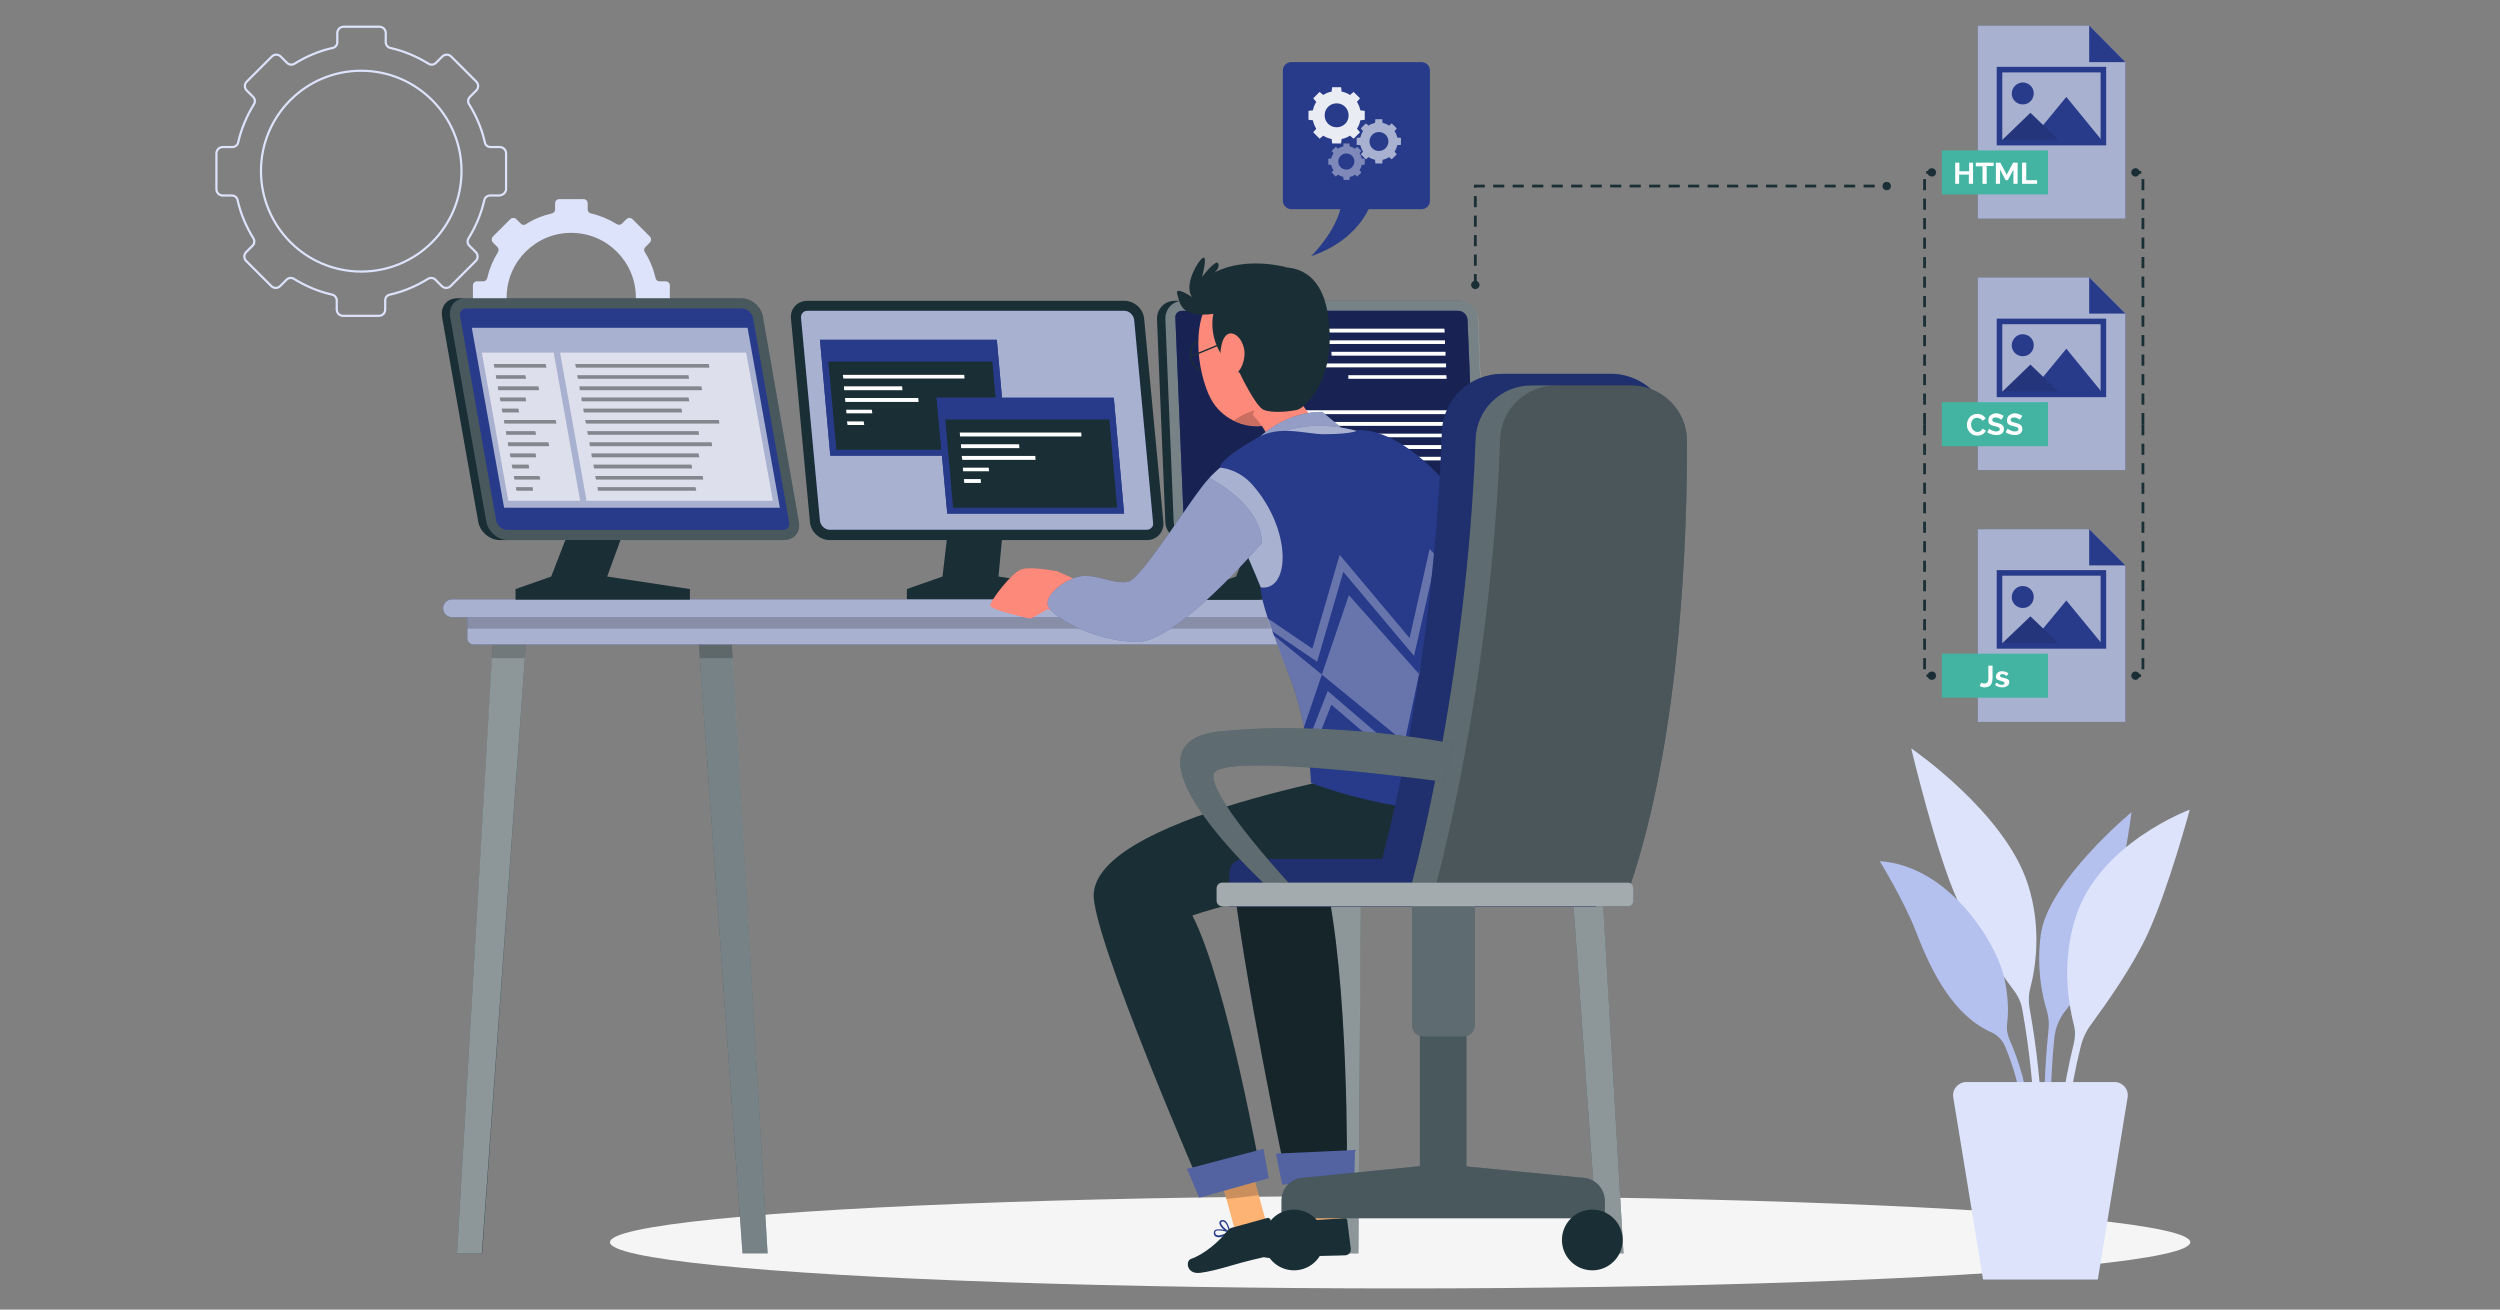 <?xml version="1.0" encoding="utf-8"?>
<!-- Generator: Adobe Illustrator 26.3.1, SVG Export Plug-In . SVG Version: 6.00 Build 0)  -->
<svg version="1.1" id="Layer_1" xmlns="http://www.w3.org/2000/svg" xmlns:xlink="http://www.w3.org/1999/xlink" x="0px" y="0px"
	 viewBox="0 0 897.6 470.2" style="enable-background:new 0 0 897.6 470.2;" xml:space="preserve">
<rect x="0" y="0" width="897.6" height="470.2" fill="#808080" stroke="none"/>
<style type="text/css">
	.st0{fill:none;stroke:#DEE3FC;stroke-width:0.79;stroke-miterlimit:10;}
	.st1{fill:#DEE3FC;}
	.st2{fill:#A4AFFF;}
	.st3{fill:#FFFFFF;}
	.st4{fill:#3B47BC;}
	.st5{fill:none;stroke:#698BD1;stroke-linecap:round;stroke-linejoin:round;stroke-miterlimit:10;stroke-dasharray:2.837;}
	.st6{fill:#4B5A9B;}
	.st7{fill:#283B8A;}
	.st8{fill:#B2C1F9;}
	.st9{fill:#3052CE;}
	.st10{fill:none;stroke:#495AD6;stroke-width:0.896;stroke-miterlimit:10;}
	.st11{fill:none;stroke:#495AD6;stroke-width:1.672;stroke-linecap:round;stroke-linejoin:round;stroke-miterlimit:10;}
	.st12{fill:#F0F4FF;}
	.st13{fill:#3D49BD;}
	.st14{fill:#495AD6;}
	.st15{fill:#281616;}
	.st16{fill:#002C54;}
	.st17{fill:#052635;}
	.st18{fill:#E5918F;}
	.st19{fill:#C7E5F2;}
	.st20{fill:#CC6362;}
	.st21{fill:none;stroke:#FFFFFF;stroke-width:0.501;stroke-miterlimit:10;}
	.st22{opacity:0.5;}
	.st23{fill:#375F84;}
	.st24{fill:#467CDB;}
	.st25{fill:#E49191;}
	.st26{fill:#5996EF;}
	.st27{fill:none;stroke:#FFFFFF;stroke-width:0.896;stroke-miterlimit:10;}
	.st28{fill:#FFFFFF;stroke:#495AD6;stroke-width:0.896;stroke-miterlimit:10;}
	.st29{fill:none;stroke:#495AD6;stroke-width:1.672;stroke-miterlimit:10;}
	.st30{fill:none;stroke:#495AD6;stroke-width:1.672;stroke-linecap:round;stroke-miterlimit:10;}
	.st31{fill:#193091;}
	.st32{fill:none;stroke:#FFFFFF;stroke-width:0.896;stroke-linecap:round;stroke-miterlimit:10;}
	.st33{fill:#6589D1;}
	.st34{fill:#3B5FB7;}
	.st35{fill:#283B8A;stroke:#DEE3FC;stroke-miterlimit:10;}
	.st36{fill:#B4C1EF;}
	.st37{fill:#F5F5F5;}
	.st38{fill:#1A2E35;}
	.st39{opacity:0.6;fill:#FFFFFF;enable-background:new    ;}
	.st40{opacity:0.4;fill:#FFFFFF;enable-background:new    ;}
	.st41{opacity:0.2;enable-background:new    ;}
	.st42{opacity:0.5;fill:#FFFFFF;enable-background:new    ;}
	.st43{opacity:0.4;enable-background:new    ;}
	.st44{opacity:0.2;fill:#FFFFFF;enable-background:new    ;}
	.st45{opacity:0.6;fill:#283B8A;enable-background:new    ;}
	.st46{opacity:0.9;fill:#FFFFFF;}
	.st47{opacity:0.6;fill:#FFFFFF;}
	.st48{opacity:0.4;fill:#FFFFFF;}
	.st49{fill:#FCB373;}
	.st50{fill:none;stroke:#1A2E35;stroke-width:0.5;stroke-miterlimit:10;}
	.st51{fill:#FD897B;}
	.st52{opacity:0.2;fill:#FFFFFF;}
	.st53{opacity:0.3;fill:#FFFFFF;enable-background:new    ;}
	.st54{opacity:0.3;enable-background:new    ;}
	.st55{opacity:0.1;}
	.st56{fill:none;stroke:#283B8A;stroke-width:2;stroke-miterlimit:10;}
	.st57{fill:#43B4A2;}
	.st58{fill:none;stroke:#1A2E35;stroke-miterlimit:10;stroke-dasharray:4,3;}
</style>
<g>
	<path class="st0" d="M181.7,67.9V55.1c0-1.3-1-2.3-2.3-2.3h-3.3c-1,0-1.8-0.7-2-1.6c-1.1-5-3.1-9.6-5.7-13.8
		c-0.5-0.8-0.4-1.9,0.3-2.6l2.3-2.3c0.9-0.9,0.9-2.3,0-3.2l-9-9c-0.9-0.9-2.3-0.9-3.2,0l-2.3,2.3c-0.7,0.7-1.8,0.8-2.6,0.3
		c-4.2-2.6-8.9-4.6-13.8-5.7c-0.9-0.2-1.6-1.1-1.6-2v-3.3c0-1.3-1-2.3-2.3-2.3h-12.8c-1.3,0-2.3,1-2.3,2.3v3.3c0,1-0.7,1.8-1.6,2
		c-5,1.1-9.6,3.1-13.8,5.7c-0.8,0.5-1.9,0.4-2.6-0.3l-2.3-2.3c-0.9-0.9-2.3-0.9-3.2,0l-9,9c-0.9,0.9-0.9,2.3,0,3.2l2.3,2.3
		c0.7,0.7,0.8,1.8,0.3,2.6c-2.6,4.2-4.6,8.9-5.7,13.8c-0.2,0.9-1.1,1.6-2,1.6H80c-1.3,0-2.3,1-2.3,2.3v12.8c0,1.3,1,2.3,2.3,2.3h3.3
		c1,0,1.8,0.7,2,1.6c1.1,5,3.1,9.6,5.7,13.8c0.5,0.8,0.4,1.9-0.3,2.6l-2.3,2.3c-0.9,0.9-0.9,2.3,0,3.2l9,9c0.9,0.9,2.3,0.9,3.2,0
		l2.3-2.3c0.7-0.7,1.8-0.8,2.6-0.3c4.2,2.6,8.9,4.6,13.8,5.7c0.9,0.2,1.6,1.1,1.6,2v3.3c0,1.3,1,2.3,2.3,2.3h12.8
		c1.3,0,2.3-1,2.3-2.3v-3.3c0-1,0.7-1.8,1.6-2c5-1.1,9.6-3.1,13.8-5.7c0.8-0.5,1.9-0.4,2.6,0.3l2.3,2.3c0.9,0.9,2.3,0.9,3.2,0l9-9
		c0.9-0.9,0.9-2.3,0-3.2l-2.3-2.3c-0.7-0.7-0.8-1.8-0.3-2.6c2.6-4.2,4.6-8.9,5.7-13.8c0.2-0.9,1.1-1.6,2-1.6h3.3
		C180.6,70.1,181.7,69.1,181.7,67.9z M129.7,97.5c-19.9,0-36-16.2-36-36.1c0-19.9,16.1-36,36-36c19.9,0,36,16.2,36,36
		C165.7,81.4,149.6,97.5,129.7,97.5z"/>
	<path class="st1" d="M240.5,111.2v-8.7c0-0.9-0.7-1.5-1.5-1.5h-2.2c-0.7,0-1.2-0.4-1.4-1.1c-0.8-3.4-2.1-6.6-3.9-9.4
		c-0.4-0.6-0.3-1.3,0.2-1.8l1.6-1.6c0.6-0.6,0.6-1.6,0-2.2l-6.2-6.2c-0.6-0.6-1.6-0.6-2.2,0l-1.6,1.6c-0.5,0.5-1.2,0.5-1.8,0.2
		c-2.9-1.8-6-3.1-9.4-3.9c-0.6-0.1-1.1-0.7-1.1-1.4v-2.2c0-0.9-0.7-1.5-1.5-1.5h-8.7c-0.9,0-1.5,0.7-1.5,1.5v2.2
		c0,0.7-0.4,1.2-1.1,1.4c-3.4,0.8-6.6,2.1-9.4,3.9c-0.6,0.4-1.3,0.3-1.8-0.2l-1.6-1.6c-0.6-0.6-1.6-0.6-2.2,0l-6.2,6.2
		c-0.6,0.6-0.6,1.6,0,2.2l1.6,1.6c0.5,0.5,0.5,1.2,0.2,1.8c-1.8,2.9-3.1,6-3.9,9.4c-0.1,0.6-0.7,1.1-1.4,1.1h-2.2
		c-0.9,0-1.5,0.7-1.5,1.5v8.7c0,0.9,0.7,1.5,1.5,1.5h2.2c0.7,0,1.2,0.4,1.4,1.1c0.8,3.4,2.1,6.6,3.9,9.4c0.4,0.6,0.3,1.3-0.2,1.8
		l-1.6,1.6c-0.6,0.6-0.6,1.6,0,2.2l6.2,6.2c0.6,0.6,1.6,0.6,2.2,0l1.6-1.6c0.5-0.5,1.2-0.5,1.8-0.2c2.9,1.8,6,3.1,9.4,3.9
		c0.6,0.1,1.1,0.7,1.1,1.4v2.2c0,0.9,0.7,1.5,1.5,1.5h8.7c0.9,0,1.5-0.7,1.5-1.5v-2.2c0-0.7,0.4-1.2,1.1-1.4
		c3.4-0.8,6.6-2.1,9.4-3.9c0.6-0.4,1.3-0.3,1.8,0.2l1.6,1.6c0.6,0.6,1.6,0.6,2.2,0l6.2-6.2c0.6-0.6,0.6-1.6,0-2.2l-1.6-1.6
		c-0.5-0.5-0.5-1.2-0.2-1.8c1.8-2.9,3.1-6,3.9-9.4c0.1-0.6,0.7-1.1,1.4-1.1h2.2C239.8,112.7,240.5,112,240.5,111.2z M205.1,130
		c-12.8,0-23.2-10.4-23.2-23.2c0-12.8,10.4-23.2,23.2-23.2c12.8,0,23.2,10.4,23.2,23.2C228.2,119.6,217.9,130,205.1,130z"/>
</g>
<ellipse id="_x3C_Path_x3E__359_" class="st37" cx="502.7" cy="446" rx="283.7" ry="16.6"/>
<g>
	<g>
		<polygon class="st38" points="344.7,153.2 363.5,153.2 358.5,207 388.2,211.5 388.2,215.3 325.6,215.3 325.6,211.5 338.4,207 		
			"/>
		<path class="st38" d="M417.7,187.4c0.3,3.6-2.3,6.5-5.9,6.5H297.9c-3.6,0-6.8-2.9-7.1-6.5l-6.8-72.9c-0.1-0.8,0-1.5,0.1-2.1
			c0.6-2.6,2.9-4.4,5.8-4.4h113.8c3.6,0,6.8,2.9,7.1,6.5L417.7,187.4z"/>
		<path class="st7" d="M297.9,190.2c-1.7,0-3.3-1.5-3.5-3.2l-6.8-72.9c0-0.3,0-0.6,0.1-0.9c0.3-1,1.1-1.6,2.2-1.6h113.8
			c1.7,0,3.3,1.5,3.5,3.2l6.8,72.9c0.1,0.7-0.1,1.4-0.6,1.8c-0.3,0.3-0.8,0.7-1.7,0.7H297.9z"/>
		<path class="st39" d="M297.9,190.2c-1.7,0-3.3-1.5-3.5-3.2l-6.8-72.9c0-0.3,0-0.6,0.1-0.9c0.3-1,1.1-1.6,2.2-1.6h113.8
			c1.7,0,3.3,1.5,3.5,3.2l6.8,72.9c0.1,0.7-0.1,1.4-0.6,1.8c-0.3,0.3-0.8,0.7-1.7,0.7H297.9z"/>
	</g>
	<g>
		<g>
			<polygon class="st38" points="275.6,450 266.6,450 250.5,225.7 262.4,225.7 			"/>
			<polygon class="st40" points="275.6,450 266.6,450 251.3,236.9 250.5,226.1 262.4,226.1 263.1,236.9 			"/>
			<polygon class="st41" points="263.1,236.3 251.3,236.3 250.5,226.1 262.4,226.1 			"/>
		</g>
		<g>
			<polygon class="st38" points="487.7,450 478.8,450 477.3,225.7 489.2,225.7 			"/>
			<polygon class="st42" points="489.2,226.1 489,262.3 487.7,450 478.8,450 477.5,262.3 477.3,226.1 			"/>
			<polygon class="st41" points="489.2,226.1 489,262.7 477.5,262.7 477.3,226.1 			"/>
		</g>
		<g>
			<polygon class="st38" points="582.9,450 573.9,450 557.8,225.7 569.7,225.7 			"/>
			<polygon class="st42" points="582.9,450 573.9,450 558.6,236.9 557.8,226.1 569.7,226.1 570.4,236.9 			"/>
			<polygon class="st41" points="570.4,236.3 558.6,236.3 557.8,226.1 569.7,226.1 			"/>
		</g>
		<g>
			<polygon class="st38" points="173.1,450 164.1,450 177.3,225.7 189.2,225.7 			"/>
			<polygon class="st42" points="189.2,226.1 188.4,236.9 173,450 164.1,450 176.6,236.9 177.3,226.1 			"/>
			<polygon class="st41" points="177.3,226.1 189.2,226.1 188.4,236.3 176.6,236.3 			"/>
		</g>
		<g>
			<path class="st7" d="M577,231.4H170c-1.2,0-2.2-1-2.2-2.2v-9.1h411.3v9.1C579.1,230.4,578.2,231.4,577,231.4z"/>
			<path class="st39" d="M577,231.4H170c-1.2,0-2.2-1-2.2-2.2v-9.1h411.3v9.1C579.1,230.4,578.2,231.4,577,231.4z"/>
		</g>
		<rect x="167.8" y="220.1" class="st41" width="411.3" height="5.6"/>
		<g>
			<path class="st7" d="M584.7,221.6H162.3c-1.7,0-3.2-1.4-3.2-3.2l0,0c0-1.7,1.4-3.2,3.2-3.2h422.4c1.7,0,3.2,1.4,3.2,3.2l0,0
				C587.9,220.2,586.4,221.6,584.7,221.6z"/>
			<path class="st39" d="M584.7,221.6H162.3c-1.7,0-3.2-1.4-3.2-3.2l0,0c0-1.7,1.4-3.2,3.2-3.2h422.4c1.7,0,3.2,1.4,3.2,3.2l0,0
				C587.9,220.2,586.4,221.6,584.7,221.6z"/>
		</g>
	</g>
	<g>
		<polygon class="st38" points="363.3,215.3 364.7,209.8 424.1,209.8 451.4,212.5 452.4,215.3 		"/>
		<polygon class="st43" points="424.1,209.8 424.1,215.3 363.3,215.3 364.7,209.8 		"/>
	</g>
	<g>
		<polygon class="st38" points="218.8,153.2 237.6,153.2 218,207 247.7,211.5 247.7,215.3 185.1,215.3 185.1,211.5 197.9,207 		"/>
		<path class="st38" d="M273.9,113.7c-0.6-3.6-4.1-6.6-7.7-6.6h-2.9H167h-2.9c-2.9,0-5,1.9-5.4,4.5c-0.1,0.7-0.1,1.4,0,2.1l13,73.6
			c0.6,3.6,4.1,6.6,7.7,6.6h2.9h96.3h2.9c3.6,0,6-3,5.3-6.6L273.9,113.7z"/>
		<path class="st44" d="M286.8,187.3c0.6,3.6-1.8,6.6-5.3,6.6h-99.2c-3.6,0-7-3-7.7-6.6l-13-73.6c-0.1-0.8-0.1-1.5,0-2.1
			c0.4-2.6,2.5-4.5,5.4-4.5h99.2c3.6,0,7,3,7.7,6.6L286.8,187.3z"/>
		<path class="st7" d="M182,190.2c-1.7,0-3.4-1.5-3.8-3.2l-13-73.6c-0.1-0.3-0.1-0.6,0-0.9c0.2-1,1-1.7,2.1-1.7h99.2
			c1.7,0,3.4,1.5,3.8,3.2l13,73.6c0.1,0.7,0,1.4-0.4,1.9c-0.3,0.3-0.8,0.7-1.6,0.7H182z"/>
		<path class="st45" d="M182,190.2c-1.7,0-3.4-1.5-3.8-3.2l-13-73.6c-0.1-0.3-0.1-0.6,0-0.9c0.2-1,1-1.7,2.1-1.7h99.2
			c1.7,0,3.4,1.5,3.8,3.2l13,73.6c0.1,0.7,0,1.4-0.4,1.9c-0.3,0.3-0.8,0.7-1.6,0.7H182z"/>
	</g>
	<g>
		<polygon class="st38" points="464.7,153.2 483.5,153.2 463.8,207 493.6,211.5 493.6,215.3 430.9,215.3 430.9,211.5 443.8,207 		
			"/>
		<path class="st38" d="M530.6,114.5c-0.1-3.6-3.2-6.5-6.8-6.5h-2.9h-96.3h-2.9c-2.9,0-5.2,1.9-6,4.4c-0.2,0.7-0.3,1.4-0.3,2.1
			l3,72.9c0.1,3.6,3.2,6.5,6.8,6.5h2.9h96.3h2.9c3.6,0,6.4-2.9,6.2-6.5L530.6,114.5z"/>
		<path class="st40" d="M533.6,187.4c0.1,3.6-2.6,6.5-6.2,6.5h-99.2c-3.6,0-6.6-2.9-6.8-6.5l-3-72.9c0-0.8,0.1-1.5,0.3-2.1
			c0.8-2.6,3.1-4.4,6-4.4h99.2c3.6,0,6.6,2.9,6.8,6.5L533.6,187.4z"/>
		<path class="st7" d="M428.3,190.2c-1.7,0-3.2-1.5-3.3-3.2l-3-72.9c0-0.3,0-0.6,0.1-0.9c0.3-1,1.2-1.6,2.3-1.6h99.2
			c1.7,0,3.2,1.5,3.3,3.2l3,72.9c0,0.7-0.2,1.4-0.7,1.8c-0.3,0.3-0.9,0.7-1.7,0.7H428.3z"/>
		<path class="st45" d="M428.3,190.2c-1.7,0-3.2-1.5-3.3-3.2l-3-72.9c0-0.3,0-0.6,0.1-0.9c0.3-1,1.2-1.6,2.3-1.6h99.2
			c1.7,0,3.2,1.5,3.3,3.2l3,72.9c0,0.7-0.2,1.4-0.7,1.8c-0.3,0.3-0.9,0.7-1.7,0.7H428.3z"/>
	</g>
	<path class="st43" d="M428.3,190.2c-1.7,0-3.2-1.5-3.3-3.2l-3-72.9c0-0.3,0-0.6,0.1-0.9c0.3-1,1.2-1.6,2.3-1.6h99.2
		c1.7,0,3.2,1.5,3.3,3.2l3,72.9c0,0.7-0.2,1.4-0.7,1.8c-0.3,0.3-0.9,0.7-1.7,0.7H428.3z"/>
	<g>
		<polygon class="st3" points="518.7,119.4 445.8,119.4 445.8,118 518.6,118 		"/>
		<polygon class="st3" points="518.8,123.5 454,123.5 454,122.2 518.8,122.2 		"/>
		<polygon class="st3" points="519,127.7 478.1,127.7 478,126.3 519,126.3 		"/>
		<polygon class="st3" points="519.2,131.9 466,131.9 466,130.5 519.2,130.5 		"/>
		<polygon class="st3" points="519.4,136 484.1,136 484.1,134.7 519.3,134.7 		"/>
		<g>
			<polygon class="st3" points="520,148.7 447.1,148.7 447.1,147.3 519.9,147.3 			"/>
			<polygon class="st3" points="520.1,152.9 455.3,152.9 455.3,151.5 520.1,151.5 			"/>
			<polygon class="st3" points="520.3,157 479.4,157 479.3,155.7 520.3,155.7 			"/>
			<polygon class="st3" points="520.5,161.2 467.3,161.2 467.3,159.8 520.4,159.8 			"/>
			<polygon class="st3" points="520.7,165.3 485.4,165.3 485.4,164 520.6,164 			"/>
		</g>
	</g>
	<g>
		<g>
			<polygon class="st7" points="361.6,163.6 298.1,163.6 294.4,122 357.9,122 			"/>
			<polygon class="st7" points="361.6,163.6 298.1,163.6 294.4,122 357.9,122 			"/>
		</g>
		<polygon class="st38" points="359.1,161.5 300.3,161.5 297.4,129.8 356.3,129.8 		"/>
		<g>
			<polygon class="st3" points="346.3,135.9 302.8,135.9 302.6,134.6 346.2,134.6 			"/>
			<polygon class="st3" points="324,140.1 303.1,140.1 303,138.7 323.9,138.7 			"/>
			<polygon class="st3" points="329.8,144.3 303.5,144.3 303.4,142.9 329.7,142.9 			"/>
			<polygon class="st3" points="313.2,148.4 303.9,148.4 303.8,147.1 313,147.1 			"/>
			<polygon class="st3" points="310.3,152.6 304.3,152.6 304.1,151.3 310.1,151.3 			"/>
		</g>
	</g>
	<g>
		<g>
			<polygon class="st7" points="403.6,184.4 340.1,184.4 336.3,142.8 399.9,142.8 			"/>
			<polygon class="st7" points="403.6,184.4 340.1,184.4 336.3,142.8 399.9,142.8 			"/>
		</g>
		<polygon class="st38" points="401.1,182.3 342.2,182.3 339.4,150.6 398.3,150.6 		"/>
		<g>
			<polygon class="st3" points="388.3,156.7 344.7,156.7 344.6,155.3 388.2,155.3 			"/>
			<polygon class="st3" points="366,160.9 345.1,160.9 345,159.5 365.9,159.5 			"/>
			<polygon class="st3" points="371.8,165.1 345.5,165.1 345.3,163.7 371.7,163.7 			"/>
			<polygon class="st3" points="355.1,169.2 345.8,169.2 345.7,167.9 355,167.9 			"/>
			<polygon class="st3" points="352.2,173.4 346.2,173.4 346.1,172 352.1,172 			"/>
		</g>
	</g>
	<g>
		<polygon class="st39" points="280,182.3 181,182.3 169.4,117.7 268.4,117.7 		"/>
		<polygon class="st39" points="208.3,179.8 182.5,179.8 173,126.6 198.8,126.6 		"/>
		<polygon class="st39" points="210.6,179.8 277.5,179.8 267.9,126.6 201.1,126.6 		"/>
		<g class="st43">
			<polygon points="196.2,132 177.5,132 177.3,130.7 195.9,130.7 			"/>
			<polygon points="188.9,136 178.2,136 178,134.7 188.6,134.7 			"/>
			<polygon points="193.6,140.1 178.9,140.1 178.7,138.7 193.3,138.7 			"/>
			<polygon points="188.9,144.1 179.7,144.1 179.4,142.7 188.7,142.7 			"/>
			<polygon points="186.4,148.1 180.4,148.1 180.1,146.7 186.1,146.7 			"/>
			<polygon points="199.8,152.1 181.1,152.1 180.9,150.8 199.5,150.8 			"/>
			<polygon points="192.5,156.1 181.8,156.1 181.6,154.8 192.2,154.8 			"/>
			<polygon points="197.2,160.2 182.5,160.2 182.3,158.8 196.9,158.8 			"/>
			<polygon points="192.5,164.2 183.3,164.2 183,162.8 192.3,162.8 			"/>
			<polygon points="190,168.2 184,168.2 183.7,166.8 189.8,166.8 			"/>
			<polygon points="194,172.2 184.7,172.2 184.5,170.9 193.7,170.9 			"/>
			<polygon points="191.4,176.2 185.4,176.2 185.2,174.9 191.2,174.9 			"/>
		</g>
		<g class="st43">
			<polygon points="254.7,132 206.8,132 206.5,130.7 254.5,130.7 			"/>
			<polygon points="247.4,136 207.5,136 207.2,134.7 247.2,134.7 			"/>
			<polygon points="252.1,140.1 208.2,140.1 208,138.7 251.8,138.7 			"/>
			<polygon points="247.5,144.1 208.9,144.1 208.7,142.7 247.2,142.7 			"/>
			<polygon points="244.9,148.1 209.6,148.1 209.4,146.7 244.7,146.7 			"/>
			<polygon points="258.3,152.1 210.4,152.1 210.1,150.8 258.1,150.8 			"/>
			<polygon points="251,156.1 211.1,156.1 210.8,154.8 250.8,154.8 			"/>
			<polygon points="255.7,160.2 211.8,160.2 211.6,158.8 255.5,158.8 			"/>
			<polygon points="251.1,164.2 212.5,164.2 212.3,162.8 250.8,162.8 			"/>
			<polygon points="248.5,168.2 213.3,168.2 213,166.8 248.3,166.8 			"/>
			<polygon points="252.5,172.2 214,172.2 213.7,170.9 252.3,170.9 			"/>
			<polygon points="250,176.2 214.7,176.2 214.5,174.9 249.7,174.9 			"/>
		</g>
	</g>
</g>
<g>
	<path class="st7" d="M463.6,75.1h46.8c1.7,0,3-1.4,3-3V25.3c0-1.7-1.4-3-3-3h-46.8c-1.7,0-3,1.4-3,3v46.8
		C460.6,73.7,462,75.1,463.6,75.1z"/>
	<path class="st7" d="M493.1,70.4c0,0-2.7,14.9-22.4,21.6c0,0,11.2-10.8,11.2-21.6H493.1z"/>
	<g>
		<g>
			<path class="st46" d="M490,43v-3.2l-1.6-0.2c-0.2-1.1-0.6-2.1-1.2-3l1.1-1.3l-2.3-2.3l-1.3,1.1c-0.9-0.6-1.9-1-3-1.2l-0.2-1.6
				h-3.2l-0.2,1.6c-1.1,0.2-2.1,0.6-3,1.2l-1.3-1.1l-2.3,2.3l1.1,1.3c-0.6,0.9-1,1.9-1.2,3l-1.6,0.2V43l1.6,0.2
				c0.2,1.1,0.6,2.1,1.2,3l-1.1,1.3l2.3,2.3l1.3-1.1c0.9,0.6,1.9,1,3,1.2l0.2,1.6h3.2l0.2-1.6c1.1-0.2,2.1-0.6,3-1.2l1.3,1.1
				l2.3-2.3l-1.1-1.3c0.6-0.9,1-1.9,1.2-3L490,43z M479.9,45.7c-2.4,0-4.3-1.9-4.3-4.3c0-2.4,1.9-4.3,4.3-4.3c2.4,0,4.3,1.9,4.3,4.3
				C484.3,43.8,482.3,45.7,479.9,45.7z"/>
			<path class="st47" d="M503,52v-2.5l-1.3-0.1c-0.2-0.8-0.5-1.6-1-2.3l0.8-1l-1.8-1.8l-1,0.8c-0.7-0.5-1.5-0.8-2.3-1l-0.1-1.3h-2.5
				l-0.1,1.3c-0.8,0.2-1.6,0.5-2.3,1l-1-0.8l-1.8,1.8l0.8,1c-0.5,0.7-0.8,1.5-1,2.3l-1.3,0.1V52l1.3,0.1c0.2,0.8,0.5,1.6,1,2.3
				l-0.8,1l1.8,1.8l1-0.8c0.7,0.5,1.5,0.8,2.3,1l0.1,1.3h2.5l0.1-1.3c0.8-0.2,1.6-0.5,2.3-1l1,0.8l1.8-1.8l-0.8-1
				c0.5-0.7,0.8-1.5,1-2.3L503,52z M495.1,54.2c-1.9,0-3.4-1.5-3.4-3.4c0-1.9,1.5-3.4,3.4-3.4c1.9,0,3.4,1.5,3.4,3.4
				C498.5,52.6,497,54.2,495.1,54.2z"/>
			<path class="st48" d="M490,59.1V57l-1.1-0.1c-0.1-0.7-0.4-1.4-0.8-1.9l0.7-0.8l-1.5-1.5l-0.8,0.7c-0.6-0.4-1.2-0.7-1.9-0.8
				l-0.1-1.1h-2.1l-0.1,1.1c-0.7,0.1-1.4,0.4-1.9,0.8l-0.8-0.7l-1.5,1.5l0.7,0.8c-0.4,0.6-0.7,1.2-0.8,1.9l-1.1,0.1l0,2.1l1.1,0.1
				c0.1,0.7,0.4,1.4,0.8,1.9l-0.7,0.8l1.5,1.5l0.8-0.7c0.6,0.4,1.2,0.7,1.9,0.8l0.1,1.1h2.1l0.1-1.1c0.7-0.1,1.4-0.4,1.9-0.8
				l0.8,0.7l1.5-1.5l-0.7-0.8c0.4-0.6,0.7-1.2,0.8-1.9L490,59.1z M483.4,60.9c-1.6,0-2.9-1.3-2.9-2.9c0-1.6,1.3-2.9,2.9-2.9
				c1.6,0,2.9,1.3,2.9,2.9C486.2,59.7,484.9,60.9,483.4,60.9z"/>
		</g>
	</g>
</g>
<g>
	<g id="_x3C_Group_x3E__38_">
		<polygon class="st49" points="482.1,441.2 470.5,439.6 468.9,411.9 480.5,413.5 		"/>
		<polygon class="st41" points="480.5,413.5 468.8,411.9 469.8,427.7 481.4,428.8 		"/>
		<path class="st38" d="M469.6,438.2l13.2-0.8c0.5,0,0.9,0.3,0.9,0.7c0,0,0,0,0,0l1.3,10.4c0.1,1.1-0.8,2.1-1.9,2.2
			c-4.6,0.2-6.8,0.1-12.6,0.4c-3.6,0.2-10.6,1-15.5,0.5c-4.9-0.5-4.3-5.3-2.2-5.5c5-0.6,11.7-4.3,14.8-7.1
			C468.2,438.5,468.9,438.2,469.6,438.2z"/>
		<g>
			<path class="st7" d="M469.3,439.6C469.3,439.6,469.3,439.6,469.3,439.6C469.3,439.6,469.3,439.6,469.3,439.6
				c0-0.2-0.2-3.5-1.4-4.6c-0.3-0.3-0.9-0.4-1.3-0.3c-0.5,0-0.9,0.4-1,0.9c-0.1,0.7,0.4,1.8,1.2,2.7c-1.1-0.5-2.5-0.9-3.3-0.6
				c-0.3,0.2-0.5,0.5-0.6,0.8c-0.2,0.5,0,1.1,0.4,1.5c0.7,0.4,1.5,0.6,2.2,0.4c1-0.1,2.1-0.3,3.1-0.6c0,0,0.1,0,0.1,0
				c0,0,0-0.1,0-0.1c0,0,0.3-0.1,0.3-0.1C469.1,439.7,469.3,439.6,469.3,439.6C469.3,439.6,469.3,439.6,469.3,439.6z M466.1,435.7
				c0-0.2,0.1-0.4,0.5-0.4l0.1,0c0.2,0,0.4,0.1,0.6,0.2c0.7,0.6,0.9,2.5,1,3.6c-0.1,0-0.2-0.1-0.2-0.1
				C467,438.1,466,436.5,466.1,435.7z M463.7,439.6c-0.2-0.3-0.3-0.6-0.3-1c0-0.2,0.1-0.3,0.3-0.4c0.7-0.3,2.8,0.5,4.2,1.3
				C465.8,440.1,464.3,440.1,463.7,439.6z"/>
		</g>
		<path class="st38" d="M481.7,278.3l2.8-17.8l65.3-3.9c0,0,6.9,37.1,1.6,47c-9.5,17.6-60.9,8.7-75.9,10.5
			c9,36.7,8.1,108.5,8.1,108.5l-21.5,1.6c0,0-16.5-77.4-19.9-114.1C440.1,285.2,460.6,285.9,481.7,278.3z"/>
		<path class="st41" d="M481.7,278.3l2.8-17.8l65.3-3.9c0,0,6.9,37.1,1.6,47c-9.5,17.6-60.9,8.7-75.9,10.5
			c9,36.7,8.1,108.5,8.1,108.5l-21.5,1.6c0,0-16.5-77.4-19.9-114.1C440.1,285.2,460.6,285.9,481.7,278.3z"/>
		<g>
			<path class="st50" d="M433.8,127.3c0.3,2.7-0.9,5.1-2.6,5.3c-1.7,0.2-3.4-1.9-3.7-4.6c-0.3-2.7,0.9-5.1,2.6-5.3
				C431.9,122.5,433.5,124.6,433.8,127.3z"/>
			<path class="st51" d="M433.9,141.5c0.3,0.6,0.6,1.2,0.9,1.8c1.9,3.5,4.8,6.1,8.2,7.8c0.9,0.4,1.8,0.8,2.7,1.1
				c4.9,1.5,10.3,1.1,14.7-1.8c1.8-1.2,3.5-2.8,4.9-4.8c5.6-8,4.1-15.8,2.6-29.2c-0.3-2.9-1.2-5.7-2.8-8.1
				c-5.4-8.7-16.9-11.2-25.5-5.8C427.4,109.9,429,130,433.9,141.5z"/>
			<path class="st41" d="M443,151c0.9,0.4,1.8,0.8,2.7,1.1c4.9,1.5,10.3,1.1,14.7-1.8c-1.4-2.4-3.1-4.1-3.1-4.1S449,146.3,443,151z"
				/>
			<path class="st51" d="M478.2,154.6c-2.3,8.7-17.2,15.7-17.2,15.7s-10.1,3.2-10-0.6c4.5-4.1,5.4-8,4.5-11.7
				c-0.5-2.1-1.7-4.2-3.2-6.1c-0.8-1-1.6-2-2.5-2.9l8.8-23.5C461.7,135.2,468.9,152.2,478.2,154.6z"/>
			<path class="st38" d="M435.8,112c0,0-3.8,12.7,9.3,21.9c0,0,5.5,11.7,8.5,13.2c3.1,1.4,10,0.6,12.3,0s14.4-10.6,10.9-34
				c-3.5-23.5-23.2-16-23.2-16L435.8,112z"/>
			<path class="st51" d="M446.8,127.8c-0.3,3-1.5,5.4-3.4,6.7c-2.5,1.6-4.9-1.9-5.2-6c-0.2-3.6,0.8-8.9,3.8-8.8
				C444.9,119.9,447.2,124.1,446.8,127.8z"/>
			<path class="st38" d="M461.7,95.9c0,0-14.5-4-25.8,2c0,0,2.2-1.5,1.5-3.3c-0.7-1.8-5.8,4.8-5.8,4.8s1.7-6.4,0.7-6.9
				c-1.1-0.6-7.7,9.4-4.3,14.2c0,0-6.4-4.4-5.3-1c1.1,3.5,1.1,9.4,16,6.5C453.6,109.3,461.7,95.9,461.7,95.9z"/>
			<line class="st50" x1="427.5" y1="128" x2="438.1" y2="123.6"/>
		</g>
		<g>
			<path class="st7" d="M449.4,159.8c0,0,9.8-12.1,25.4-11.9l9.6,8L449.4,159.8z"/>
			<path class="st42" d="M449.4,159.8c0,0,9.8-12.1,25.4-11.9l9.6,8L449.4,159.8z"/>
		</g>
		<path class="st51" d="M390.2,209.9l-10.6-4.8c0,0-8.9-1.7-12.5-0.8c-3.7,0.8-11.8,11.8-11.6,13.2c0.2,1.4,14,4.6,14.4,4.6
			s6.3-3.4,6.3-3.4l9.8,3.4L390.2,209.9z"/>
		<polygon class="st7" points="486.2,423.6 460.4,425.3 458.1,414.2 486.5,412.9 		"/>
		<polygon class="st52" points="486.2,423.6 460.4,425.3 458.1,414.2 486.5,412.9 		"/>
		<polygon class="st49" points="455.2,441.1 443.5,442 436.1,415.2 447.9,414.3 		"/>
		<g>
			<path class="st7" d="M441.9,442.4c0,0-0.2,0-0.2,0c0,0-0.2,0-0.2,0c0,0,0,0,0,0c0,0,0.2,0,0.2,0c0-0.2-0.6-3.5-2-4.2
				c-0.4-0.2-0.8-0.2-1.2-0.1c-0.5,0.1-0.7,0.6-0.7,1.1c0.1,0.7,0.8,1.7,1.7,2.4c-1.2-0.3-2.6-0.4-3.3,0.1c-0.3,0.2-0.4,0.6-0.4,0.9
				c0,0.6,0.2,1.1,0.7,1.4c0.7,0.3,1.6,0.3,2.3,0c1-0.3,2-0.7,2.9-1.2c0,0,0.1,0,0.1,0c0,0,0-0.1,0-0.1
				C441.9,442.4,441.9,442.4,441.9,442.4z M438.4,439.1c0-0.2,0-0.4,0.4-0.5l0.1,0c0.2-0.1,0.4,0,0.6,0.1c0.9,0.5,1.4,2.2,1.7,3.3
				c-0.1,0-0.2-0.1-0.3-0.1C439.8,441.2,438.5,439.9,438.4,439.1z M436.8,443.4c-0.3-0.2-0.5-0.5-0.5-0.9c0-0.2,0.1-0.3,0.2-0.5
				c0.7-0.5,2.8-0.1,4.4,0.4C439,443.4,437.5,443.8,436.8,443.4z"/>
		</g>
		<polygon class="st41" points="447.9,414.3 436.1,415.2 440.4,430.5 451.9,429.1 		"/>
		<path class="st38" d="M432.2,428.6l20.7-6.1c0,0-12.3-69.6-24.8-93.8c0.9-0.3,2.2-0.7,3.7-1.2c2.8-0.8,6.4-1.9,10.8-3.1
			c30-8.3,90.9-23.9,90.9-23.9l-27.8-25.9c0,0-110.7,16.9-113,46.1C391.4,334.8,432.2,428.6,432.2,428.6z"/>
		<polygon class="st7" points="455.5,423 430.6,430 426.2,419.7 453.6,412.5 		"/>
		<polygon class="st52" points="455.5,423 430.6,430 426.2,419.7 453.6,412.5 		"/>
		<path class="st38" d="M442.3,440.8l12.7-3.5c0.4-0.1,0.9,0.1,1.1,0.5c0,0,0,0,0,0l3.4,9.9c0.3,1.1-0.3,2.2-1.4,2.6
			c-4.5,1.2-6.6,1.5-12.2,3c-3.4,0.9-10.1,3.1-15,3.7c-4.9,0.6-5.3-4.3-3.3-5c4.8-1.6,10.5-6.6,13-10
			C441,441.4,441.6,441,442.3,440.8z"/>
		<g>
			<path class="st7" d="M434.2,171.6c0,0,18.5-20.7,43.2-18.6c24.7,2.1,49.5,21.2,61.8,51.2s16,75.3,16,75.3s-40,11.4-80.7,1
				C474.6,280.6,464,226.8,434.2,171.6z"/>
			<path class="st39" d="M434.2,171.6c0,0,18.5-20.7,43.2-18.6c24.7,2.1,49.5,21.2,61.8,51.2s16,75.3,16,75.3s-40,11.4-80.7,1
				C474.6,280.6,464,226.8,434.2,171.6z"/>
		</g>
		<g>
			<path class="st7" d="M434.2,171.6c-6.2,6.5-24.1,36.2-29.2,37.3c-5.2,1.1-12.5-3.5-18.3-1.7c-5.8,1.7-11.7,7-10.4,10.4
				s14.9,12.4,31.8,12.9c14.4,0.4,44.9-35.5,44.9-35.5C453.1,181,434.2,171.6,434.2,171.6z"/>
			<path class="st42" d="M434.2,171.6c-6.2,6.5-24.1,36.2-29.2,37.3c-5.2,1.1-12.5-3.5-18.3-1.7c-5.8,1.7-11.7,7-10.4,10.4
				s14.9,12.4,31.8,12.9c14.4,0.4,44.9-35.5,44.9-35.5C453.1,181,434.2,171.6,434.2,171.6z"/>
		</g>
		<g>
			<path class="st7" d="M553.8,289.6c-42,8.1-83.1-8.5-83.1-8.5s-0.1-3-0.6-7.7v0c-0.2-1.8-0.5-3.8-0.8-6c-0.3-2-0.7-4.1-1.1-6.3
				c-1.2-5.9-2.9-12.4-5.3-18.5c-2.3-5.8-4.1-10.5-5.5-14.4c-0.2-0.6-0.4-1.1-0.6-1.6c-0.6-1.7-1.1-3.2-1.6-4.6
				c-3-9.3-2.6-11.1-2.6-11.1c10.6,1.5,11.4-20.4-2.8-36.7c-5.2-6-11.7-6.3-11.7-6.3s-1.4-2.3,13.5-10.8c8.1-4.6,17.1-1.2,23.8-1.2
				c10.7,0,12.4-1.5,12.4-1.5c17.6,0,38.7,23.2,52.4,50.7c0.7,1.4,1.4,2.8,2,4.2c0.7,1.4,1.3,2.9,1.9,4.4
				c4.8,11.3,8.2,22.9,9.6,33.7c0.1,1.2,0.3,2.3,0.4,3.4c0.2,1.6,0.4,3.1,0.5,4.5c0.2,1.8,0.4,3.5,0.5,5.1
				C557.8,288.4,553.8,289.6,553.8,289.6z"/>
			<path class="st53" d="M457.3,228.1l17.3,14.1l-6.4,18.8c-1.2-5.9-2.9-12.4-5.3-18.5C460.5,236.7,458.7,232,457.3,228.1z"/>
			<polygon class="st53" points="484.3,213.7 509.5,242 504.3,266.5 474.6,242.2 			"/>
			<polygon class="st53" points="516.7,208 540.1,234.6 533.3,268.9 509.5,242 			"/>
			<path class="st53" d="M554.2,250.7l-14.1-16.1l4.1-21c4.8,11.3,8.2,22.9,9.6,33.7C553.9,248.5,554.1,249.6,554.2,250.7z"/>
			<g class="st54">
				<path class="st3" d="M542.2,209.2l-4.5,18.4l-22.7-24.5l-7.3,32.4l-25.4-30.2l-9.4,32.3l-16.3-11.1c-0.6-1.7-1.1-3.2-1.6-4.6
					l16.2,11l9.8-33.7l25.1,29.9l7.2-32l22.8,24.5l4-16.6C540.9,206.4,541.6,207.8,542.2,209.2z"/>
			</g>
			<g class="st54">
				<path class="st3" d="M555.2,260.3l-10.8-12.6l-7.3,35.9l-24-26.4l-5.2,21.4L478,253l-8,20.3c-0.2-1.8-0.5-3.8-0.8-6l7.5-19.2
					l29.4,25.2l5.4-22.1l23.8,26.2l7.3-36.1l12,13.9C554.9,257.1,555.1,258.7,555.2,260.3z"/>
			</g>
		</g>
	</g>
	<g>
		<path class="st7" d="M446.4,308.4H568c2.8,0,5,2.2,5,5v12.1H441.4v-12.1C441.4,310.6,443.7,308.4,446.4,308.4z"/>
		<path class="st41" d="M446.4,308.4H568c2.8,0,5,2.2,5,5v12.1H441.4v-12.1C441.4,310.6,443.7,308.4,446.4,308.4z"/>
		<path class="st38" d="M568.7,422.9l-42.2-4.1v-59.3h-16.7v59.2l-42.3,4.2c-4.2,0.4-7.4,3.9-7.4,8.2v6.3h56.5h3.1h56.5V431
			C576.1,426.8,572.9,423.3,568.7,422.9z"/>
		<path class="st44" d="M568.7,422.9l-42.2-4.1v-59.3h-16.7v59.2l-42.3,4.2c-4.2,0.4-7.4,3.9-7.4,8.2v6.3h56.5h3.1h56.5V431
			C576.1,426.8,572.9,423.3,568.7,422.9z"/>
		<circle class="st38" cx="464.6" cy="445.2" r="10.9"/>
		<circle class="st38" cx="571.7" cy="445.2" r="10.9"/>
		<path class="st38" d="M525.3,372.2h-14.2c-2.3,0-4.1-1.9-4.1-4.1v-48.6h22.5v48.6C529.5,370.4,527.6,372.2,525.3,372.2z"/>
		<path class="st53" d="M525.3,372.2h-14.2c-2.3,0-4.1-1.9-4.1-4.1v-48.6h22.5v48.6C529.5,370.4,527.6,372.2,525.3,372.2z"/>
		<path class="st7" d="M493.2,319.4c0,0,20.9-66.8,24.5-164.4c0.4-11.6,10-20.8,21.7-20.8h38.9c11.9,0,21.7,9.6,21.7,21.6
			c0.2,35.4-2.3,107.9-22.3,166.7L493.2,319.4z"/>
		<path class="st41" d="M493.2,319.4c0,0,20.9-66.8,24.5-164.4c0.4-11.6,10-20.8,21.7-20.8h38.9c11.9,0,21.7,9.6,21.7,21.6
			c0.2,35.4-2.3,107.9-22.3,166.7L493.2,319.4z"/>
		<g>
			<path class="st38" d="M506.5,318.6c0,0,20-71.1,23.3-161c0.4-10.7,9.3-19.2,20-19.2h35.9c11,0,20,8.9,20,19.9
				c0.1,32.7-2.1,106-20.6,160.3H506.5z"/>
			<path class="st53" d="M585.1,318.6h-78.6c0,0,20-71.1,23.3-161c0.4-10.7,9.2-19.2,20-19.2h35.9c11,0,20,8.9,20,19.9
				C605.8,191,603.5,264.3,585.1,318.6z"/>
			<path class="st38" d="M521.9,267c0,0-42.6-8.6-83.8-4.4s19.4,58,19.4,58h8.5c0,0-32.1-34.1-30.3-42.6c1.8-8.5,82.6,2.7,82.6,2.7
				L521.9,267z"/>
			<path class="st53" d="M521.9,267c0,0-42.6-8.6-83.8-4.4s19.4,58,19.4,58h8.5c0,0-32.1-34.1-30.3-42.6c1.8-8.5,82.6,2.7,82.6,2.7
				L521.9,267z"/>
			<path class="st41" d="M585.1,318.6h-69.8c0,0,20-71.1,23.3-161c0.4-10.7,9.2-19.2,20-19.2h27.1c11,0,20,8.9,20,19.9
				C605.8,191,603.5,264.3,585.1,318.6z"/>
		</g>
		<g>
			<path class="st38" d="M438.8,316.9h145.7c1.1,0,2,0.9,2,2v4.5c0,1.1-0.9,2-2,2H438.8c-1.1,0-2-0.9-2-2V319
				C436.8,317.8,437.7,316.9,438.8,316.9z"/>
			<path class="st39" d="M438.8,316.9h145.7c1.1,0,2,0.9,2,2v4.5c0,1.1-0.9,2-2,2H438.8c-1.1,0-2-0.9-2-2V319
				C436.8,317.8,437.7,316.9,438.8,316.9z"/>
		</g>
	</g>
</g>
<g>
	<path class="st1" d="M728.7,362c-0.4-2.3-0.4-4.7,0.2-7c2-7.6,4.2-22-0.8-37.5c-8.3-25.9-41.9-48.8-41.9-48.8s9.1,38.2,16.6,54.5
		c5.5,11.9,15.1,25.5,20.4,32.6c1.5,2,2.5,4.3,2.9,6.7c5.4,30.1,4.6,53.3,4.6,53.7l2.5,0.1C733.4,415.8,734.2,392.3,728.7,362z"/>
	<path class="st36" d="M755.5,337.6c6.7-21.1,9.8-46,9.8-46s-30.1,24.9-32.6,44.1c-1.5,11.8,0.4,21.2,2.1,26.8
		c0.7,2.4,1,4.8,0.7,7.3c-3,28.3-0.7,50-0.6,50.3l2.3-0.3c0-0.3-2.3-20.5,0.4-47.2c0.4-3.7,1.8-7.1,4.2-10
		C745.9,357.4,752.1,348.5,755.5,337.6z"/>
	<path class="st1" d="M786.2,290.7c0,0-32.5,12-40.9,38.5c-5.2,16.1-2.7,31-0.7,38.8c0.6,2.2,0.5,4.4,0,6.6
		c-7.6,30.5-7.7,62.1-7.7,62.5h2.6c0-0.4,0.1-31.2,7.5-61.1c0.7-3,2-5.8,3.8-8.2c5.5-7.5,15-20.9,20.4-32.7
		C778.8,318.4,786.2,290.7,786.2,290.7z"/>
	<path class="st36" d="M728.9,402.5c-0.8-11.1-3.8-21.1-7.5-29.5c-0.7-1.7-1-3.5-0.8-5.3c0.5-3.5,0.6-8.9-0.8-15.8
		c-2.6-13-19.9-41.1-44.9-42.7c0,0,8.6,13.9,13.1,25.5c5.6,14.7,13.6,30,26.9,35.9c2.3,1,4.2,3,5.1,5.3c3.2,7.8,5.8,16.8,6.5,26.8
		L728.9,402.5z"/>
	<g>
		<g>
			<path class="st1" d="M712,459.4h41.2l10.7-65.4c0.5-2.9-1.8-5.5-4.7-5.5H706c-2.9,0-5.2,2.6-4.7,5.5L712,459.4z"/>
		</g>
	</g>
</g>
<g>
	<g>
		<polygon class="st7" points="763.1,78.5 710.1,78.5 710.1,9.2 750.1,9.2 763.1,22.3 		"/>
		<polygon class="st47" points="763.1,78.5 710.1,78.5 710.1,9.2 750.1,9.2 763.1,22.3 		"/>
		<polygon class="st7" points="763.1,22.3 750.1,22.3 750.1,9.2 		"/>
		<g>
			<path class="st7" d="M722.3,33.6c0,2.2,1.8,3.9,4,3.9c2.2,0,3.9-1.8,3.9-4c0-2.2-1.8-3.9-4-3.9C724.1,29.7,722.3,31.4,722.3,33.6
				z"/>
			<polygon class="st7" points="728.4,51.2 755.3,51.2 741.9,34.8 			"/>
			<g>
				<polygon class="st7" points="717.9,51.2 740.1,51.2 729,40.5 				"/>
				<polygon class="st55" points="717.9,51.2 740.1,51.2 729,40.5 				"/>
			</g>
			<rect x="717.9" y="25" class="st56" width="37.3" height="26.2"/>
		</g>
		<g>
			<rect x="697.2" y="54" class="st57" width="38.1" height="15.8"/>
			<g>
				<path class="st3" d="M708.4,58.3V66h-1.5v-3.3h-3.5V66H702v-7.6h1.5v3.1h3.5v-3.1H708.4z"/>
				<path class="st3" d="M715.7,59.6h-2.4V66h-1.5v-6.3h-2.4v-1.3h6.4V59.6z"/>
				<path class="st3" d="M722.9,66v-5.1l-2,3.8h-0.8l-2-3.8V66h-1.5v-7.6h1.6l2.3,4.3l2.3-4.3h1.6V66H722.9z"/>
				<path class="st3" d="M726,66v-7.6h1.5v6.3h3.9V66H726z"/>
			</g>
		</g>
	</g>
	<g>
		<polygon class="st7" points="763.1,168.8 710.1,168.8 710.1,99.6 750.1,99.6 763.1,112.6 		"/>
		<polygon class="st47" points="763.1,168.8 710.1,168.8 710.1,99.6 750.1,99.6 763.1,112.6 		"/>
		<polygon class="st7" points="763.1,112.6 750.1,112.6 750.1,99.6 		"/>
		<g>
			<path class="st7" d="M722.3,124c0,2.2,1.8,3.9,4,3.9c2.2,0,3.9-1.8,3.9-4c0-2.2-1.8-3.9-4-3.9C724.1,120,722.3,121.8,722.3,124z"
				/>
			<polygon class="st7" points="728.4,141.6 755.3,141.6 741.9,125.2 			"/>
			<g>
				<polygon class="st7" points="717.9,141.6 740.1,141.6 729,130.9 				"/>
				<polygon class="st55" points="717.9,141.6 740.1,141.6 729,130.9 				"/>
			</g>
			<rect x="717.9" y="115.4" class="st56" width="37.3" height="26.2"/>
		</g>
		<g>
			<rect x="697.2" y="144.4" class="st57" width="38.1" height="15.8"/>
			<g>
				<path class="st3" d="M706.2,152.4c0-0.5,0.1-0.9,0.3-1.4c0.2-0.5,0.4-0.9,0.7-1.2c0.3-0.4,0.7-0.6,1.2-0.9
					c0.5-0.2,1-0.3,1.6-0.3c0.7,0,1.3,0.2,1.8,0.5c0.5,0.3,0.9,0.7,1.1,1.2l-1.1,0.8c-0.1-0.2-0.2-0.4-0.4-0.5
					c-0.1-0.1-0.3-0.3-0.5-0.3c-0.2-0.1-0.3-0.1-0.5-0.2c-0.2,0-0.4-0.1-0.5-0.1c-0.4,0-0.7,0.1-1,0.2c-0.3,0.2-0.5,0.3-0.7,0.6
					c-0.2,0.2-0.3,0.5-0.4,0.8c-0.1,0.3-0.1,0.6-0.1,0.9c0,0.3,0.1,0.7,0.2,1c0.1,0.3,0.3,0.6,0.5,0.8c0.2,0.2,0.4,0.4,0.7,0.6
					c0.3,0.1,0.6,0.2,0.9,0.2c0.2,0,0.4,0,0.5-0.1c0.2,0,0.4-0.1,0.5-0.2c0.2-0.1,0.3-0.2,0.5-0.4c0.1-0.1,0.3-0.3,0.3-0.5l1.2,0.7
					c-0.1,0.3-0.3,0.5-0.5,0.8c-0.2,0.2-0.5,0.4-0.8,0.6c-0.3,0.2-0.6,0.3-0.9,0.3c-0.3,0.1-0.6,0.1-0.9,0.1c-0.5,0-1-0.1-1.5-0.3
					c-0.5-0.2-0.8-0.5-1.2-0.9c-0.3-0.4-0.6-0.8-0.8-1.3C706.3,153.4,706.2,152.9,706.2,152.4z"/>
				<path class="st3" d="M718.6,150.7c-0.1-0.1-0.1-0.1-0.3-0.2c-0.1-0.1-0.3-0.2-0.5-0.3c-0.2-0.1-0.4-0.2-0.6-0.2
					c-0.2-0.1-0.4-0.1-0.7-0.1c-0.4,0-0.7,0.1-0.9,0.2c-0.2,0.2-0.3,0.4-0.3,0.6c0,0.2,0,0.3,0.1,0.4c0.1,0.1,0.2,0.2,0.3,0.3
					c0.1,0.1,0.3,0.2,0.5,0.2c0.2,0.1,0.5,0.1,0.8,0.2c0.4,0.1,0.7,0.2,1,0.3c0.3,0.1,0.6,0.3,0.8,0.4c0.2,0.2,0.4,0.4,0.5,0.6
					c0.1,0.2,0.2,0.5,0.2,0.9c0,0.4-0.1,0.8-0.2,1c-0.2,0.3-0.4,0.5-0.6,0.7c-0.3,0.2-0.6,0.3-0.9,0.4c-0.3,0.1-0.7,0.1-1.1,0.1
					c-0.6,0-1.1-0.1-1.7-0.3c-0.6-0.2-1.1-0.4-1.5-0.7l0.7-1.3c0.1,0.1,0.2,0.1,0.3,0.3c0.2,0.1,0.4,0.2,0.6,0.3
					c0.2,0.1,0.5,0.2,0.8,0.3c0.3,0.1,0.6,0.1,0.9,0.1c0.8,0,1.2-0.3,1.2-0.8c0-0.2,0-0.3-0.1-0.4c-0.1-0.1-0.2-0.2-0.4-0.3
					c-0.2-0.1-0.4-0.2-0.6-0.2c-0.2-0.1-0.5-0.2-0.8-0.2c-0.4-0.1-0.7-0.2-1-0.3c-0.3-0.1-0.5-0.3-0.7-0.4c-0.2-0.2-0.3-0.3-0.4-0.6
					c-0.1-0.2-0.1-0.5-0.1-0.8c0-0.4,0.1-0.7,0.2-1c0.1-0.3,0.3-0.6,0.6-0.8c0.3-0.2,0.6-0.4,0.9-0.5c0.3-0.1,0.7-0.2,1.1-0.2
					c0.5,0,1,0.1,1.5,0.3c0.5,0.2,0.8,0.4,1.2,0.6L718.6,150.7z"/>
				<path class="st3" d="M725.2,150.7c-0.1-0.1-0.1-0.1-0.3-0.2c-0.1-0.1-0.3-0.2-0.5-0.3c-0.2-0.1-0.4-0.2-0.6-0.2
					c-0.2-0.1-0.4-0.1-0.7-0.1c-0.4,0-0.7,0.1-0.9,0.2c-0.2,0.2-0.3,0.4-0.3,0.6c0,0.2,0,0.3,0.1,0.4c0.1,0.1,0.2,0.2,0.3,0.3
					c0.1,0.1,0.3,0.2,0.5,0.2c0.2,0.1,0.5,0.1,0.8,0.2c0.4,0.1,0.7,0.2,1,0.3c0.3,0.1,0.6,0.3,0.8,0.4c0.2,0.2,0.4,0.4,0.5,0.6
					c0.1,0.2,0.2,0.5,0.2,0.9c0,0.4-0.1,0.8-0.2,1c-0.2,0.3-0.4,0.5-0.6,0.7c-0.3,0.2-0.6,0.3-0.9,0.4c-0.3,0.1-0.7,0.1-1.1,0.1
					c-0.6,0-1.1-0.1-1.7-0.3c-0.6-0.2-1.1-0.4-1.5-0.7l0.7-1.3c0.1,0.1,0.2,0.1,0.4,0.3c0.2,0.1,0.4,0.2,0.6,0.3
					c0.2,0.1,0.5,0.2,0.8,0.3c0.3,0.1,0.6,0.1,0.9,0.1c0.8,0,1.2-0.3,1.2-0.8c0-0.2,0-0.3-0.1-0.4c-0.1-0.1-0.2-0.2-0.4-0.3
					c-0.2-0.1-0.4-0.2-0.6-0.2c-0.2-0.1-0.5-0.2-0.8-0.2c-0.4-0.1-0.7-0.2-1-0.3c-0.3-0.1-0.5-0.3-0.7-0.4c-0.2-0.2-0.3-0.3-0.4-0.6
					c-0.1-0.2-0.1-0.5-0.1-0.8c0-0.4,0.1-0.7,0.2-1c0.1-0.3,0.3-0.6,0.6-0.8c0.3-0.2,0.6-0.4,0.9-0.5c0.3-0.1,0.7-0.2,1.1-0.2
					c0.5,0,1,0.1,1.5,0.3c0.5,0.2,0.8,0.4,1.2,0.6L725.2,150.7z"/>
			</g>
		</g>
	</g>
	<g>
		<polygon class="st7" points="763.1,259.2 710.1,259.2 710.1,190 750.1,190 763.1,203 		"/>
		<polygon class="st47" points="763.1,259.2 710.1,259.2 710.1,190 750.1,190 763.1,203 		"/>
		<polygon class="st7" points="763.1,203 750.1,203 750.1,190 		"/>
		<g>
			<path class="st7" d="M722.3,214.4c0,2.2,1.8,3.9,4,3.9c2.2,0,3.9-1.8,3.9-4c0-2.2-1.8-3.9-4-3.9
				C724.1,210.4,722.3,212.2,722.3,214.4z"/>
			<polygon class="st7" points="728.4,231.9 755.3,231.9 741.9,215.6 			"/>
			<g>
				<polygon class="st7" points="717.9,231.9 740.1,231.9 729,221.3 				"/>
				<polygon class="st55" points="717.9,231.9 740.1,231.9 729,221.3 				"/>
			</g>
			<rect x="717.9" y="205.7" class="st56" width="37.3" height="26.2"/>
		</g>
		<g>
			<rect x="697.2" y="234.7" class="st57" width="38.1" height="15.8"/>
			<g>
				<path class="st3" d="M711.3,245.1c0.1,0.1,0.3,0.2,0.5,0.2c0.2,0.1,0.5,0.1,0.8,0.1c0.3,0,0.5-0.1,0.7-0.2
					c0.2-0.1,0.3-0.3,0.4-0.5c0.1-0.2,0.2-0.5,0.2-0.8c0-0.3,0-0.7,0-1.1V239h1.5v3.9c0,0.6,0,1.1-0.1,1.6c-0.1,0.5-0.2,0.9-0.4,1.2
					c-0.2,0.3-0.5,0.6-0.9,0.8c-0.4,0.2-0.9,0.3-1.5,0.3c-0.6,0-1.2-0.2-1.7-0.5L711.3,245.1z"/>
				<path class="st3" d="M718.9,246.8c-0.5,0-0.9-0.1-1.4-0.2c-0.5-0.2-0.8-0.4-1.2-0.6l0.5-0.9c0.3,0.2,0.7,0.4,1,0.6
					c0.3,0.1,0.7,0.2,1,0.2c0.3,0,0.5-0.1,0.7-0.2c0.2-0.1,0.2-0.3,0.2-0.5c0-0.2-0.1-0.3-0.3-0.4c-0.2-0.1-0.5-0.2-0.9-0.3
					c-0.4-0.1-0.7-0.2-0.9-0.3c-0.3-0.1-0.5-0.2-0.6-0.3c-0.2-0.1-0.3-0.3-0.3-0.4c-0.1-0.2-0.1-0.3-0.1-0.6c0-0.3,0.1-0.5,0.2-0.8
					c0.1-0.2,0.3-0.4,0.5-0.6c0.2-0.2,0.4-0.3,0.7-0.4c0.3-0.1,0.6-0.1,0.9-0.1c0.4,0,0.8,0.1,1.2,0.2c0.4,0.1,0.7,0.3,1,0.6
					l-0.6,0.9c-0.3-0.2-0.6-0.4-0.8-0.5c-0.3-0.1-0.5-0.2-0.8-0.2c-0.2,0-0.4,0.1-0.6,0.2c-0.2,0.1-0.2,0.3-0.2,0.5
					c0,0.1,0,0.2,0.1,0.2c0,0.1,0.1,0.1,0.2,0.2c0.1,0.1,0.2,0.1,0.3,0.1c0.1,0,0.3,0.1,0.5,0.1c0.4,0.1,0.7,0.2,1,0.3
					c0.3,0.1,0.5,0.2,0.7,0.3c0.2,0.1,0.3,0.3,0.4,0.4c0.1,0.2,0.1,0.4,0.1,0.6c0,0.6-0.2,1-0.6,1.3
					C720.1,246.6,719.6,246.8,718.9,246.8z"/>
			</g>
		</g>
	</g>
	<g>
		<g>
			<g>
				<polyline class="st58" points="691,152.3 691,61.9 693.7,61.9 				"/>
				<g>
					<circle class="st38" cx="693.6" cy="61.9" r="1.5"/>
				</g>
			</g>
		</g>
		<g>
			<g>
				<polyline class="st58" points="529.7,102.4 529.7,66.8 677.4,66.8 				"/>
				<g>
					<path class="st38" d="M531.2,102.3c0,0.8-0.7,1.5-1.5,1.5c-0.8,0-1.5-0.7-1.5-1.5c0-0.8,0.7-1.5,1.5-1.5
						C530.5,100.8,531.2,101.5,531.2,102.3z"/>
				</g>
				<g>
					<circle class="st38" cx="677.4" cy="66.8" r="1.5"/>
				</g>
			</g>
		</g>
		<g>
			<g>
				<polyline class="st58" points="691,152.3 691,242.6 693.7,242.6 				"/>
				<g>
					<circle class="st38" cx="693.6" cy="242.6" r="1.5"/>
				</g>
			</g>
		</g>
		<g>
			<g>
				<polyline class="st58" points="769.4,152.3 769.4,61.9 766.7,61.9 				"/>
				<g>
					<path class="st38" d="M766.7,60.4c-0.8,0-1.5,0.7-1.5,1.5c0,0.8,0.7,1.5,1.5,1.5c0.8,0,1.5-0.7,1.5-1.5
						C768.3,61.1,767.6,60.4,766.7,60.4z"/>
				</g>
			</g>
		</g>
		<g>
			<g>
				<polyline class="st58" points="769.4,152.3 769.4,242.6 766.7,242.6 				"/>
				<g>
					<path class="st38" d="M766.7,241.1c-0.8,0-1.5,0.7-1.5,1.5c0,0.8,0.7,1.5,1.5,1.5c0.8,0,1.5-0.7,1.5-1.5
						C768.3,241.8,767.6,241.1,766.7,241.1z"/>
				</g>
			</g>
		</g>
	</g>
</g>
</svg>
